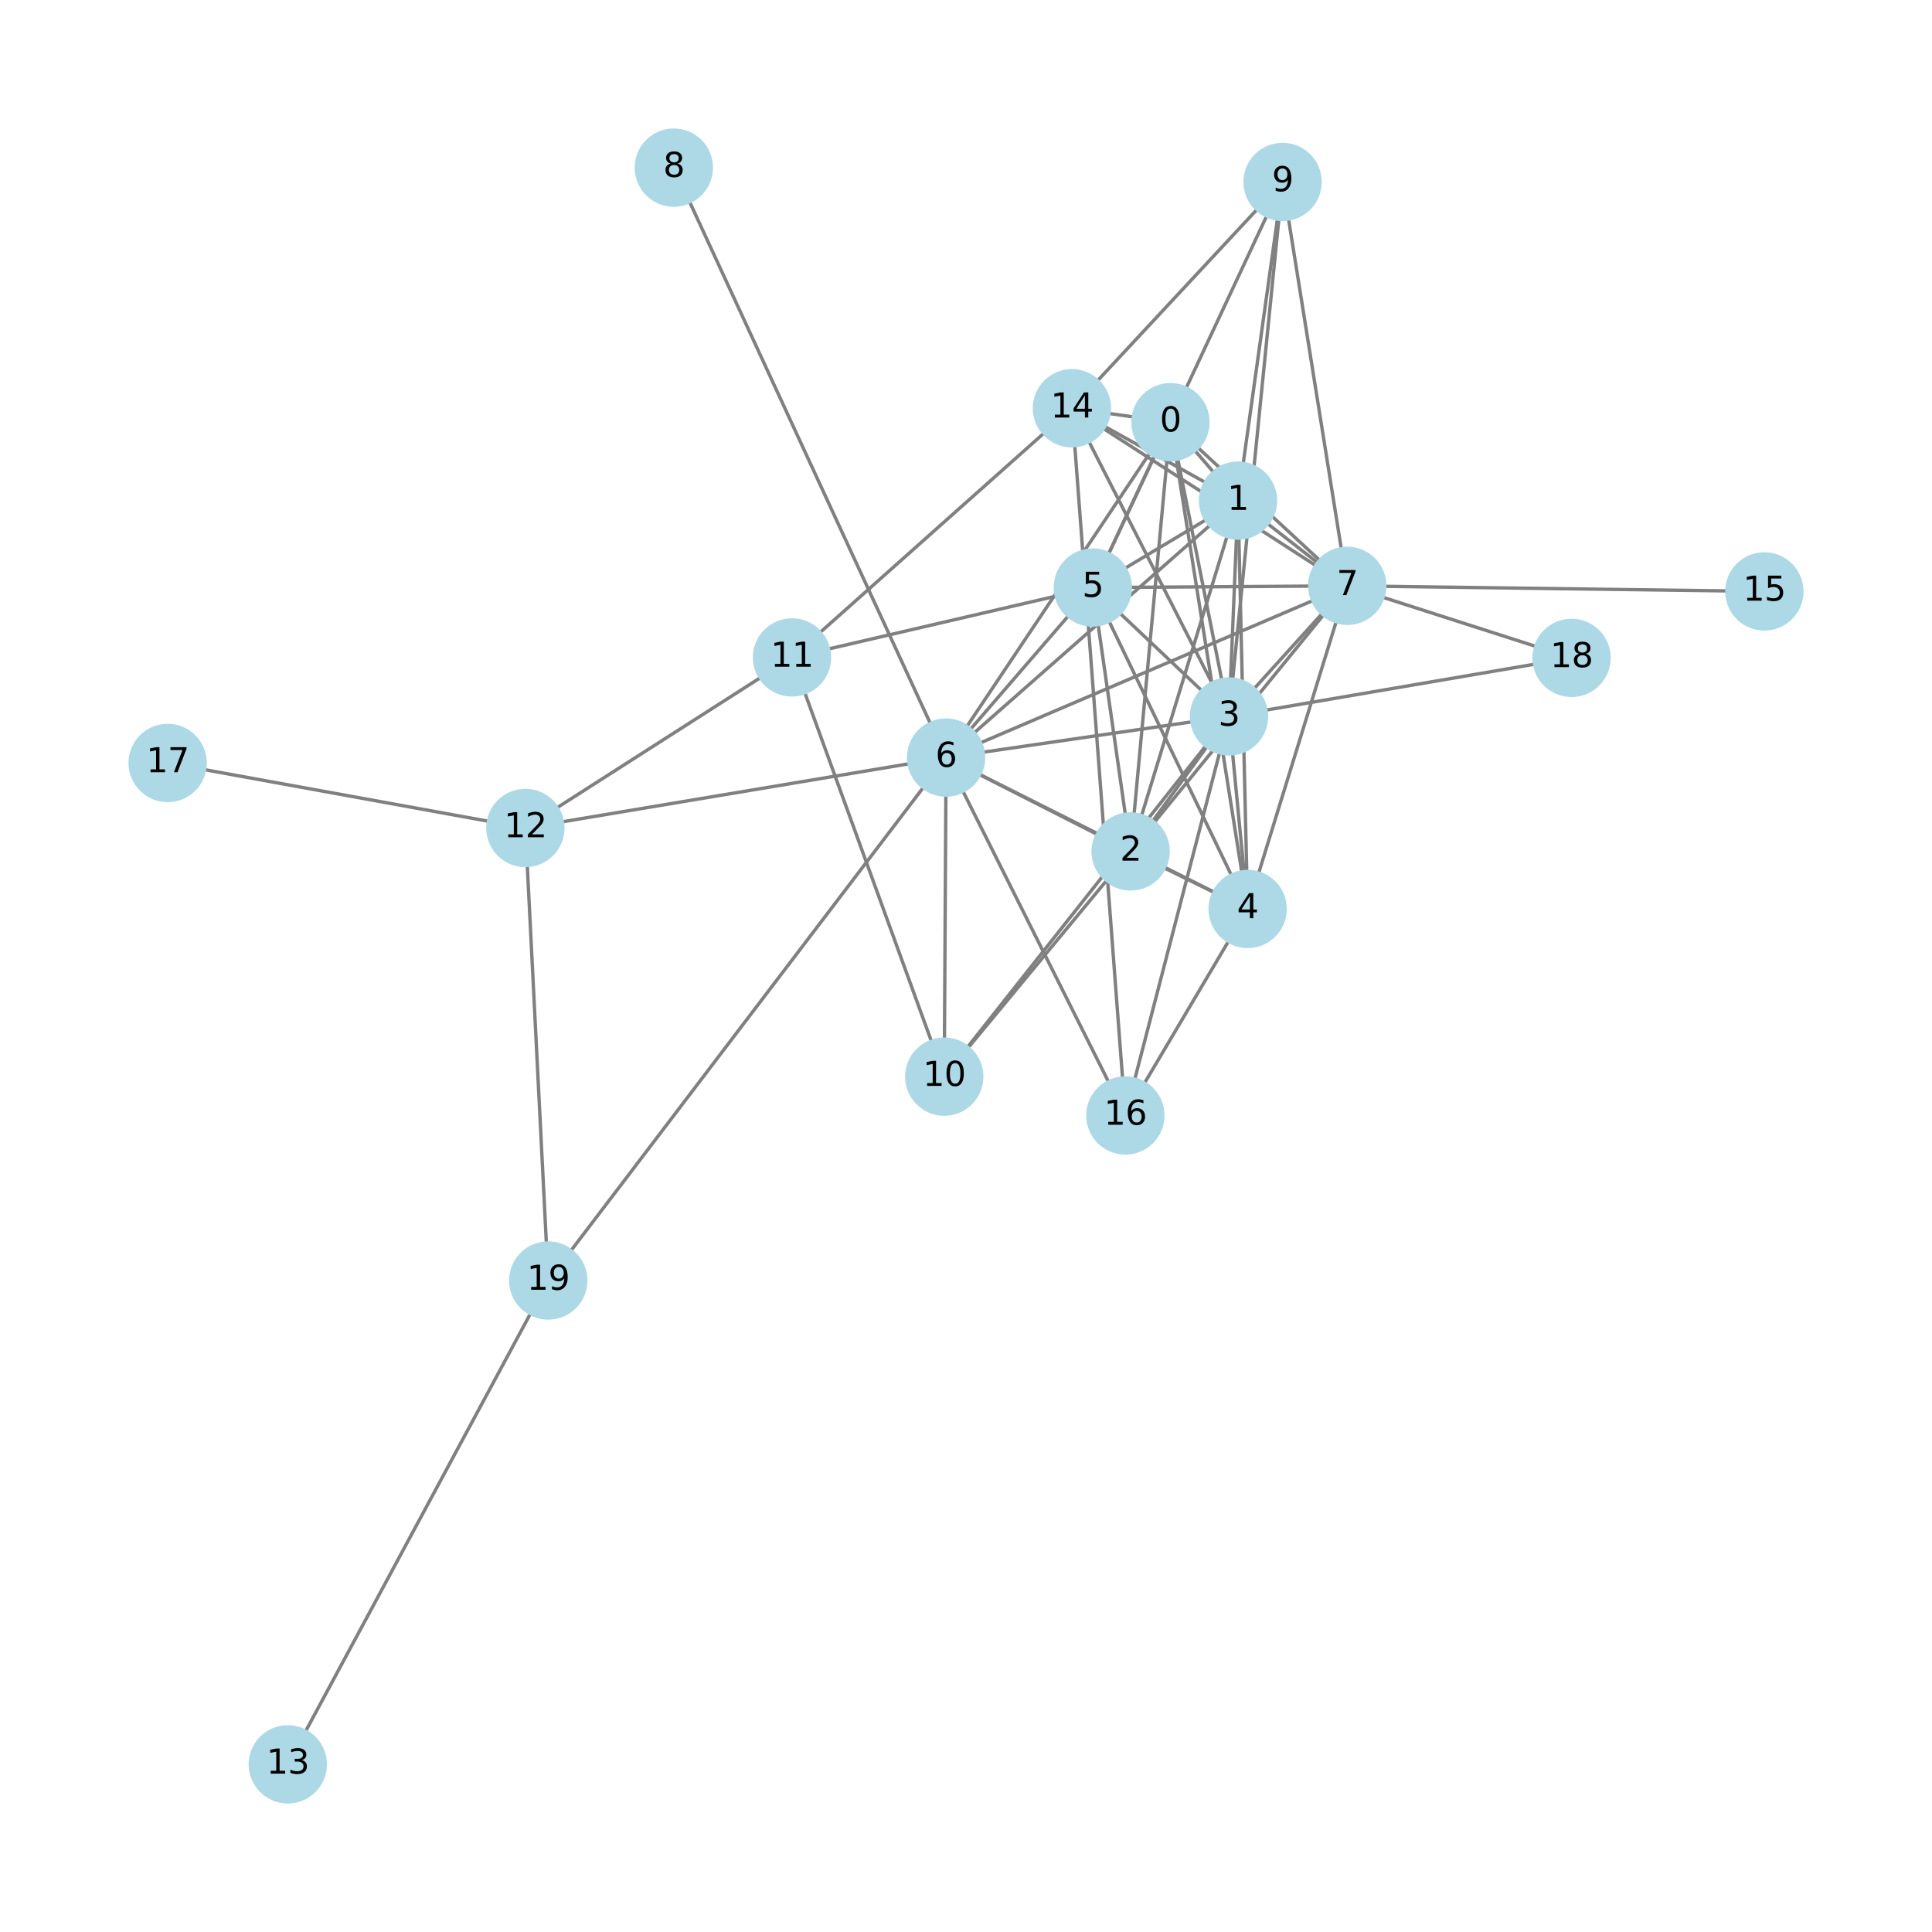 <?xml version="1.0" encoding="utf-8" standalone="no"?>
<!DOCTYPE svg PUBLIC "-//W3C//DTD SVG 1.1//EN"
  "http://www.w3.org/Graphics/SVG/1.1/DTD/svg11.dtd">
<svg xmlns:xlink="http://www.w3.org/1999/xlink" width="576pt" height="576pt" viewBox="0 0 576 576" xmlns="http://www.w3.org/2000/svg" version="1.1">
 <defs>
  <style type="text/css">*{stroke-linejoin: round; stroke-linecap: butt}</style>
 </defs>
 <g id="figure_1">
  <g id="patch_1">
   <path d="M 0 576 
L 576 576 
L 576 0 
L 0 0 
L 0 576 
z
" style="fill: none"/>
  </g>
  <g id="axes_1">
   <g id="LineCollection_1">
    <path d="M 348.956 125.868 
L 369.097 149.253 
" clip-path="url(#p76470efe67)" style="fill: none; stroke: #808080"/>
    <path d="M 348.956 125.868 
L 337.084 253.837 
" clip-path="url(#p76470efe67)" style="fill: none; stroke: #808080"/>
    <path d="M 348.956 125.868 
L 366.411 213.595 
" clip-path="url(#p76470efe67)" style="fill: none; stroke: #808080"/>
    <path d="M 348.956 125.868 
L 371.96 270.989 
" clip-path="url(#p76470efe67)" style="fill: none; stroke: #808080"/>
    <path d="M 348.956 125.868 
L 325.813 175.169 
" clip-path="url(#p76470efe67)" style="fill: none; stroke: #808080"/>
    <path d="M 348.956 125.868 
L 282.06 225.856 
" clip-path="url(#p76470efe67)" style="fill: none; stroke: #808080"/>
    <path d="M 348.956 125.868 
L 401.662 174.66 
" clip-path="url(#p76470efe67)" style="fill: none; stroke: #808080"/>
    <path d="M 348.956 125.868 
L 319.582 121.71 
" clip-path="url(#p76470efe67)" style="fill: none; stroke: #808080"/>
    <path d="M 369.097 149.253 
L 337.084 253.837 
" clip-path="url(#p76470efe67)" style="fill: none; stroke: #808080"/>
    <path d="M 369.097 149.253 
L 366.411 213.595 
" clip-path="url(#p76470efe67)" style="fill: none; stroke: #808080"/>
    <path d="M 369.097 149.253 
L 371.96 270.989 
" clip-path="url(#p76470efe67)" style="fill: none; stroke: #808080"/>
    <path d="M 369.097 149.253 
L 325.813 175.169 
" clip-path="url(#p76470efe67)" style="fill: none; stroke: #808080"/>
    <path d="M 369.097 149.253 
L 282.06 225.856 
" clip-path="url(#p76470efe67)" style="fill: none; stroke: #808080"/>
    <path d="M 369.097 149.253 
L 401.662 174.66 
" clip-path="url(#p76470efe67)" style="fill: none; stroke: #808080"/>
    <path d="M 369.097 149.253 
L 382.387 54.254 
" clip-path="url(#p76470efe67)" style="fill: none; stroke: #808080"/>
    <path d="M 369.097 149.253 
L 319.582 121.71 
" clip-path="url(#p76470efe67)" style="fill: none; stroke: #808080"/>
    <path d="M 337.084 253.837 
L 366.411 213.595 
" clip-path="url(#p76470efe67)" style="fill: none; stroke: #808080"/>
    <path d="M 337.084 253.837 
L 371.96 270.989 
" clip-path="url(#p76470efe67)" style="fill: none; stroke: #808080"/>
    <path d="M 337.084 253.837 
L 325.813 175.169 
" clip-path="url(#p76470efe67)" style="fill: none; stroke: #808080"/>
    <path d="M 337.084 253.837 
L 282.06 225.856 
" clip-path="url(#p76470efe67)" style="fill: none; stroke: #808080"/>
    <path d="M 337.084 253.837 
L 401.662 174.66 
" clip-path="url(#p76470efe67)" style="fill: none; stroke: #808080"/>
    <path d="M 337.084 253.837 
L 281.514 320.985 
" clip-path="url(#p76470efe67)" style="fill: none; stroke: #808080"/>
    <path d="M 366.411 213.595 
L 371.96 270.989 
" clip-path="url(#p76470efe67)" style="fill: none; stroke: #808080"/>
    <path d="M 366.411 213.595 
L 325.813 175.169 
" clip-path="url(#p76470efe67)" style="fill: none; stroke: #808080"/>
    <path d="M 366.411 213.595 
L 282.06 225.856 
" clip-path="url(#p76470efe67)" style="fill: none; stroke: #808080"/>
    <path d="M 366.411 213.595 
L 401.662 174.66 
" clip-path="url(#p76470efe67)" style="fill: none; stroke: #808080"/>
    <path d="M 366.411 213.595 
L 382.387 54.254 
" clip-path="url(#p76470efe67)" style="fill: none; stroke: #808080"/>
    <path d="M 366.411 213.595 
L 281.514 320.985 
" clip-path="url(#p76470efe67)" style="fill: none; stroke: #808080"/>
    <path d="M 366.411 213.595 
L 319.582 121.71 
" clip-path="url(#p76470efe67)" style="fill: none; stroke: #808080"/>
    <path d="M 366.411 213.595 
L 335.511 332.559 
" clip-path="url(#p76470efe67)" style="fill: none; stroke: #808080"/>
    <path d="M 366.411 213.595 
L 468.534 196.141 
" clip-path="url(#p76470efe67)" style="fill: none; stroke: #808080"/>
    <path d="M 371.96 270.989 
L 325.813 175.169 
" clip-path="url(#p76470efe67)" style="fill: none; stroke: #808080"/>
    <path d="M 371.96 270.989 
L 282.06 225.856 
" clip-path="url(#p76470efe67)" style="fill: none; stroke: #808080"/>
    <path d="M 371.96 270.989 
L 401.662 174.66 
" clip-path="url(#p76470efe67)" style="fill: none; stroke: #808080"/>
    <path d="M 371.96 270.989 
L 335.511 332.559 
" clip-path="url(#p76470efe67)" style="fill: none; stroke: #808080"/>
    <path d="M 325.813 175.169 
L 282.06 225.856 
" clip-path="url(#p76470efe67)" style="fill: none; stroke: #808080"/>
    <path d="M 325.813 175.169 
L 401.662 174.66 
" clip-path="url(#p76470efe67)" style="fill: none; stroke: #808080"/>
    <path d="M 325.813 175.169 
L 382.387 54.254 
" clip-path="url(#p76470efe67)" style="fill: none; stroke: #808080"/>
    <path d="M 325.813 175.169 
L 236.126 196.012 
" clip-path="url(#p76470efe67)" style="fill: none; stroke: #808080"/>
    <path d="M 282.06 225.856 
L 401.662 174.66 
" clip-path="url(#p76470efe67)" style="fill: none; stroke: #808080"/>
    <path d="M 282.06 225.856 
L 200.897 49.983 
" clip-path="url(#p76470efe67)" style="fill: none; stroke: #808080"/>
    <path d="M 282.06 225.856 
L 281.514 320.985 
" clip-path="url(#p76470efe67)" style="fill: none; stroke: #808080"/>
    <path d="M 282.06 225.856 
L 156.635 246.852 
" clip-path="url(#p76470efe67)" style="fill: none; stroke: #808080"/>
    <path d="M 282.06 225.856 
L 335.511 332.559 
" clip-path="url(#p76470efe67)" style="fill: none; stroke: #808080"/>
    <path d="M 282.06 225.856 
L 163.455 381.769 
" clip-path="url(#p76470efe67)" style="fill: none; stroke: #808080"/>
    <path d="M 401.662 174.66 
L 382.387 54.254 
" clip-path="url(#p76470efe67)" style="fill: none; stroke: #808080"/>
    <path d="M 401.662 174.66 
L 319.582 121.71 
" clip-path="url(#p76470efe67)" style="fill: none; stroke: #808080"/>
    <path d="M 401.662 174.66 
L 526.017 176.326 
" clip-path="url(#p76470efe67)" style="fill: none; stroke: #808080"/>
    <path d="M 401.662 174.66 
L 468.534 196.141 
" clip-path="url(#p76470efe67)" style="fill: none; stroke: #808080"/>
    <path d="M 382.387 54.254 
L 319.582 121.71 
" clip-path="url(#p76470efe67)" style="fill: none; stroke: #808080"/>
    <path d="M 281.514 320.985 
L 236.126 196.012 
" clip-path="url(#p76470efe67)" style="fill: none; stroke: #808080"/>
    <path d="M 236.126 196.012 
L 156.635 246.852 
" clip-path="url(#p76470efe67)" style="fill: none; stroke: #808080"/>
    <path d="M 236.126 196.012 
L 319.582 121.71 
" clip-path="url(#p76470efe67)" style="fill: none; stroke: #808080"/>
    <path d="M 156.635 246.852 
L 49.983 227.468 
" clip-path="url(#p76470efe67)" style="fill: none; stroke: #808080"/>
    <path d="M 156.635 246.852 
L 163.455 381.769 
" clip-path="url(#p76470efe67)" style="fill: none; stroke: #808080"/>
    <path d="M 85.804 526.017 
L 163.455 381.769 
" clip-path="url(#p76470efe67)" style="fill: none; stroke: #808080"/>
    <path d="M 319.582 121.71 
L 335.511 332.559 
" clip-path="url(#p76470efe67)" style="fill: none; stroke: #808080"/>
   </g>
   <g id="PathCollection_1">
    <defs>
     <path id="md13253ac1e" d="M 0 11.18 
C 2.965 11.18 5.809 10.002 7.906 7.906 
C 10.002 5.809 11.18 2.965 11.18 0 
C 11.18 -2.965 10.002 -5.809 7.906 -7.906 
C 5.809 -10.002 2.965 -11.18 0 -11.18 
C -2.965 -11.18 -5.809 -10.002 -7.906 -7.906 
C -10.002 -5.809 -11.18 -2.965 -11.18 0 
C -11.18 2.965 -10.002 5.809 -7.906 7.906 
C -5.809 10.002 -2.965 11.18 0 11.18 
z
" style="stroke: #add8e6"/>
    </defs>
    <g clip-path="url(#p76470efe67)">
     <use xlink:href="#md13253ac1e" x="348.956" y="125.868" style="fill: #add8e6; stroke: #add8e6"/>
     <use xlink:href="#md13253ac1e" x="369.097" y="149.253" style="fill: #add8e6; stroke: #add8e6"/>
     <use xlink:href="#md13253ac1e" x="337.084" y="253.837" style="fill: #add8e6; stroke: #add8e6"/>
     <use xlink:href="#md13253ac1e" x="366.411" y="213.595" style="fill: #add8e6; stroke: #add8e6"/>
     <use xlink:href="#md13253ac1e" x="371.96" y="270.989" style="fill: #add8e6; stroke: #add8e6"/>
     <use xlink:href="#md13253ac1e" x="325.813" y="175.169" style="fill: #add8e6; stroke: #add8e6"/>
     <use xlink:href="#md13253ac1e" x="282.06" y="225.856" style="fill: #add8e6; stroke: #add8e6"/>
     <use xlink:href="#md13253ac1e" x="401.662" y="174.66" style="fill: #add8e6; stroke: #add8e6"/>
     <use xlink:href="#md13253ac1e" x="200.897" y="49.983" style="fill: #add8e6; stroke: #add8e6"/>
     <use xlink:href="#md13253ac1e" x="382.387" y="54.254" style="fill: #add8e6; stroke: #add8e6"/>
     <use xlink:href="#md13253ac1e" x="281.514" y="320.985" style="fill: #add8e6; stroke: #add8e6"/>
     <use xlink:href="#md13253ac1e" x="236.126" y="196.012" style="fill: #add8e6; stroke: #add8e6"/>
     <use xlink:href="#md13253ac1e" x="156.635" y="246.852" style="fill: #add8e6; stroke: #add8e6"/>
     <use xlink:href="#md13253ac1e" x="85.804" y="526.017" style="fill: #add8e6; stroke: #add8e6"/>
     <use xlink:href="#md13253ac1e" x="319.582" y="121.71" style="fill: #add8e6; stroke: #add8e6"/>
     <use xlink:href="#md13253ac1e" x="526.017" y="176.326" style="fill: #add8e6; stroke: #add8e6"/>
     <use xlink:href="#md13253ac1e" x="335.511" y="332.559" style="fill: #add8e6; stroke: #add8e6"/>
     <use xlink:href="#md13253ac1e" x="49.983" y="227.468" style="fill: #add8e6; stroke: #add8e6"/>
     <use xlink:href="#md13253ac1e" x="468.534" y="196.141" style="fill: #add8e6; stroke: #add8e6"/>
     <use xlink:href="#md13253ac1e" x="163.455" y="381.769" style="fill: #add8e6; stroke: #add8e6"/>
    </g>
   </g>
   <g id="text_1">
    <g clip-path="url(#p76470efe67)">
     <!-- 0 -->
     <g transform="translate(345.774 128.628) scale(0.1 -0.1)">
      <defs>
       <path id="DejaVuSans-30" d="M 2034 4250 
Q 1547 4250 1301 3770 
Q 1056 3291 1056 2328 
Q 1056 1369 1301 889 
Q 1547 409 2034 409 
Q 2525 409 2770 889 
Q 3016 1369 3016 2328 
Q 3016 3291 2770 3770 
Q 2525 4250 2034 4250 
z
M 2034 4750 
Q 2819 4750 3233 4129 
Q 3647 3509 3647 2328 
Q 3647 1150 3233 529 
Q 2819 -91 2034 -91 
Q 1250 -91 836 529 
Q 422 1150 422 2328 
Q 422 3509 836 4129 
Q 1250 4750 2034 4750 
z
" transform="scale(0.016)"/>
      </defs>
      <use xlink:href="#DejaVuSans-30"/>
     </g>
    </g>
   </g>
   <g id="text_2">
    <g clip-path="url(#p76470efe67)">
     <!-- 1 -->
     <g transform="translate(365.916 152.012) scale(0.1 -0.1)">
      <defs>
       <path id="DejaVuSans-31" d="M 794 531 
L 1825 531 
L 1825 4091 
L 703 3866 
L 703 4441 
L 1819 4666 
L 2450 4666 
L 2450 531 
L 3481 531 
L 3481 0 
L 794 0 
L 794 531 
z
" transform="scale(0.016)"/>
      </defs>
      <use xlink:href="#DejaVuSans-31"/>
     </g>
    </g>
   </g>
   <g id="text_3">
    <g clip-path="url(#p76470efe67)">
     <!-- 2 -->
     <g transform="translate(333.903 256.596) scale(0.1 -0.1)">
      <defs>
       <path id="DejaVuSans-32" d="M 1228 531 
L 3431 531 
L 3431 0 
L 469 0 
L 469 531 
Q 828 903 1448 1529 
Q 2069 2156 2228 2338 
Q 2531 2678 2651 2914 
Q 2772 3150 2772 3378 
Q 2772 3750 2511 3984 
Q 2250 4219 1831 4219 
Q 1534 4219 1204 4116 
Q 875 4013 500 3803 
L 500 4441 
Q 881 4594 1212 4672 
Q 1544 4750 1819 4750 
Q 2544 4750 2975 4387 
Q 3406 4025 3406 3419 
Q 3406 3131 3298 2873 
Q 3191 2616 2906 2266 
Q 2828 2175 2409 1742 
Q 1991 1309 1228 531 
z
" transform="scale(0.016)"/>
      </defs>
      <use xlink:href="#DejaVuSans-32"/>
     </g>
    </g>
   </g>
   <g id="text_4">
    <g clip-path="url(#p76470efe67)">
     <!-- 3 -->
     <g transform="translate(363.23 216.355) scale(0.1 -0.1)">
      <defs>
       <path id="DejaVuSans-33" d="M 2597 2516 
Q 3050 2419 3304 2112 
Q 3559 1806 3559 1356 
Q 3559 666 3084 287 
Q 2609 -91 1734 -91 
Q 1441 -91 1130 -33 
Q 819 25 488 141 
L 488 750 
Q 750 597 1062 519 
Q 1375 441 1716 441 
Q 2309 441 2620 675 
Q 2931 909 2931 1356 
Q 2931 1769 2642 2001 
Q 2353 2234 1838 2234 
L 1294 2234 
L 1294 2753 
L 1863 2753 
Q 2328 2753 2575 2939 
Q 2822 3125 2822 3475 
Q 2822 3834 2567 4026 
Q 2313 4219 1838 4219 
Q 1578 4219 1281 4162 
Q 984 4106 628 3988 
L 628 4550 
Q 988 4650 1302 4700 
Q 1616 4750 1894 4750 
Q 2613 4750 3031 4423 
Q 3450 4097 3450 3541 
Q 3450 3153 3228 2886 
Q 3006 2619 2597 2516 
z
" transform="scale(0.016)"/>
      </defs>
      <use xlink:href="#DejaVuSans-33"/>
     </g>
    </g>
   </g>
   <g id="text_5">
    <g clip-path="url(#p76470efe67)">
     <!-- 4 -->
     <g transform="translate(368.779 273.749) scale(0.1 -0.1)">
      <defs>
       <path id="DejaVuSans-34" d="M 2419 4116 
L 825 1625 
L 2419 1625 
L 2419 4116 
z
M 2253 4666 
L 3047 4666 
L 3047 1625 
L 3713 1625 
L 3713 1100 
L 3047 1100 
L 3047 0 
L 2419 0 
L 2419 1100 
L 313 1100 
L 313 1709 
L 2253 4666 
z
" transform="scale(0.016)"/>
      </defs>
      <use xlink:href="#DejaVuSans-34"/>
     </g>
    </g>
   </g>
   <g id="text_6">
    <g clip-path="url(#p76470efe67)">
     <!-- 5 -->
     <g transform="translate(322.632 177.928) scale(0.1 -0.1)">
      <defs>
       <path id="DejaVuSans-35" d="M 691 4666 
L 3169 4666 
L 3169 4134 
L 1269 4134 
L 1269 2991 
Q 1406 3038 1543 3061 
Q 1681 3084 1819 3084 
Q 2600 3084 3056 2656 
Q 3513 2228 3513 1497 
Q 3513 744 3044 326 
Q 2575 -91 1722 -91 
Q 1428 -91 1123 -41 
Q 819 9 494 109 
L 494 744 
Q 775 591 1075 516 
Q 1375 441 1709 441 
Q 2250 441 2565 725 
Q 2881 1009 2881 1497 
Q 2881 1984 2565 2268 
Q 2250 2553 1709 2553 
Q 1456 2553 1204 2497 
Q 953 2441 691 2322 
L 691 4666 
z
" transform="scale(0.016)"/>
      </defs>
      <use xlink:href="#DejaVuSans-35"/>
     </g>
    </g>
   </g>
   <g id="text_7">
    <g clip-path="url(#p76470efe67)">
     <!-- 6 -->
     <g transform="translate(278.879 228.615) scale(0.1 -0.1)">
      <defs>
       <path id="DejaVuSans-36" d="M 2113 2584 
Q 1688 2584 1439 2293 
Q 1191 2003 1191 1497 
Q 1191 994 1439 701 
Q 1688 409 2113 409 
Q 2538 409 2786 701 
Q 3034 994 3034 1497 
Q 3034 2003 2786 2293 
Q 2538 2584 2113 2584 
z
M 3366 4563 
L 3366 3988 
Q 3128 4100 2886 4159 
Q 2644 4219 2406 4219 
Q 1781 4219 1451 3797 
Q 1122 3375 1075 2522 
Q 1259 2794 1537 2939 
Q 1816 3084 2150 3084 
Q 2853 3084 3261 2657 
Q 3669 2231 3669 1497 
Q 3669 778 3244 343 
Q 2819 -91 2113 -91 
Q 1303 -91 875 529 
Q 447 1150 447 2328 
Q 447 3434 972 4092 
Q 1497 4750 2381 4750 
Q 2619 4750 2861 4703 
Q 3103 4656 3366 4563 
z
" transform="scale(0.016)"/>
      </defs>
      <use xlink:href="#DejaVuSans-36"/>
     </g>
    </g>
   </g>
   <g id="text_8">
    <g clip-path="url(#p76470efe67)">
     <!-- 7 -->
     <g transform="translate(398.481 177.419) scale(0.1 -0.1)">
      <defs>
       <path id="DejaVuSans-37" d="M 525 4666 
L 3525 4666 
L 3525 4397 
L 1831 0 
L 1172 0 
L 2766 4134 
L 525 4134 
L 525 4666 
z
" transform="scale(0.016)"/>
      </defs>
      <use xlink:href="#DejaVuSans-37"/>
     </g>
    </g>
   </g>
   <g id="text_9">
    <g clip-path="url(#p76470efe67)">
     <!-- 8 -->
     <g transform="translate(197.716 52.743) scale(0.1 -0.1)">
      <defs>
       <path id="DejaVuSans-38" d="M 2034 2216 
Q 1584 2216 1326 1975 
Q 1069 1734 1069 1313 
Q 1069 891 1326 650 
Q 1584 409 2034 409 
Q 2484 409 2743 651 
Q 3003 894 3003 1313 
Q 3003 1734 2745 1975 
Q 2488 2216 2034 2216 
z
M 1403 2484 
Q 997 2584 770 2862 
Q 544 3141 544 3541 
Q 544 4100 942 4425 
Q 1341 4750 2034 4750 
Q 2731 4750 3128 4425 
Q 3525 4100 3525 3541 
Q 3525 3141 3298 2862 
Q 3072 2584 2669 2484 
Q 3125 2378 3379 2068 
Q 3634 1759 3634 1313 
Q 3634 634 3220 271 
Q 2806 -91 2034 -91 
Q 1263 -91 848 271 
Q 434 634 434 1313 
Q 434 1759 690 2068 
Q 947 2378 1403 2484 
z
M 1172 3481 
Q 1172 3119 1398 2916 
Q 1625 2713 2034 2713 
Q 2441 2713 2670 2916 
Q 2900 3119 2900 3481 
Q 2900 3844 2670 4047 
Q 2441 4250 2034 4250 
Q 1625 4250 1398 4047 
Q 1172 3844 1172 3481 
z
" transform="scale(0.016)"/>
      </defs>
      <use xlink:href="#DejaVuSans-38"/>
     </g>
    </g>
   </g>
   <g id="text_10">
    <g clip-path="url(#p76470efe67)">
     <!-- 9 -->
     <g transform="translate(379.206 57.014) scale(0.1 -0.1)">
      <defs>
       <path id="DejaVuSans-39" d="M 703 97 
L 703 672 
Q 941 559 1184 500 
Q 1428 441 1663 441 
Q 2288 441 2617 861 
Q 2947 1281 2994 2138 
Q 2813 1869 2534 1725 
Q 2256 1581 1919 1581 
Q 1219 1581 811 2004 
Q 403 2428 403 3163 
Q 403 3881 828 4315 
Q 1253 4750 1959 4750 
Q 2769 4750 3195 4129 
Q 3622 3509 3622 2328 
Q 3622 1225 3098 567 
Q 2575 -91 1691 -91 
Q 1453 -91 1209 -44 
Q 966 3 703 97 
z
M 1959 2075 
Q 2384 2075 2632 2365 
Q 2881 2656 2881 3163 
Q 2881 3666 2632 3958 
Q 2384 4250 1959 4250 
Q 1534 4250 1286 3958 
Q 1038 3666 1038 3163 
Q 1038 2656 1286 2365 
Q 1534 2075 1959 2075 
z
" transform="scale(0.016)"/>
      </defs>
      <use xlink:href="#DejaVuSans-39"/>
     </g>
    </g>
   </g>
   <g id="text_11">
    <g clip-path="url(#p76470efe67)">
     <!-- 10 -->
     <g transform="translate(275.151 323.744) scale(0.1 -0.1)">
      <use xlink:href="#DejaVuSans-31"/>
      <use xlink:href="#DejaVuSans-30" x="63.623"/>
     </g>
    </g>
   </g>
   <g id="text_12">
    <g clip-path="url(#p76470efe67)">
     <!-- 11 -->
     <g transform="translate(229.764 198.772) scale(0.1 -0.1)">
      <use xlink:href="#DejaVuSans-31"/>
      <use xlink:href="#DejaVuSans-31" x="63.623"/>
     </g>
    </g>
   </g>
   <g id="text_13">
    <g clip-path="url(#p76470efe67)">
     <!-- 12 -->
     <g transform="translate(150.272 249.611) scale(0.1 -0.1)">
      <use xlink:href="#DejaVuSans-31"/>
      <use xlink:href="#DejaVuSans-32" x="63.623"/>
     </g>
    </g>
   </g>
   <g id="text_14">
    <g clip-path="url(#p76470efe67)">
     <!-- 13 -->
     <g transform="translate(79.442 528.776) scale(0.1 -0.1)">
      <use xlink:href="#DejaVuSans-31"/>
      <use xlink:href="#DejaVuSans-33" x="63.623"/>
     </g>
    </g>
   </g>
   <g id="text_15">
    <g clip-path="url(#p76470efe67)">
     <!-- 14 -->
     <g transform="translate(313.219 124.47) scale(0.1 -0.1)">
      <use xlink:href="#DejaVuSans-31"/>
      <use xlink:href="#DejaVuSans-34" x="63.623"/>
     </g>
    </g>
   </g>
   <g id="text_16">
    <g clip-path="url(#p76470efe67)">
     <!-- 15 -->
     <g transform="translate(519.654 179.085) scale(0.1 -0.1)">
      <use xlink:href="#DejaVuSans-31"/>
      <use xlink:href="#DejaVuSans-35" x="63.623"/>
     </g>
    </g>
   </g>
   <g id="text_17">
    <g clip-path="url(#p76470efe67)">
     <!-- 16 -->
     <g transform="translate(329.148 335.318) scale(0.1 -0.1)">
      <use xlink:href="#DejaVuSans-31"/>
      <use xlink:href="#DejaVuSans-36" x="63.623"/>
     </g>
    </g>
   </g>
   <g id="text_18">
    <g clip-path="url(#p76470efe67)">
     <!-- 17 -->
     <g transform="translate(43.621 230.228) scale(0.1 -0.1)">
      <use xlink:href="#DejaVuSans-31"/>
      <use xlink:href="#DejaVuSans-37" x="63.623"/>
     </g>
    </g>
   </g>
   <g id="text_19">
    <g clip-path="url(#p76470efe67)">
     <!-- 18 -->
     <g transform="translate(462.172 198.9) scale(0.1 -0.1)">
      <use xlink:href="#DejaVuSans-31"/>
      <use xlink:href="#DejaVuSans-38" x="63.623"/>
     </g>
    </g>
   </g>
   <g id="text_20">
    <g clip-path="url(#p76470efe67)">
     <!-- 19 -->
     <g transform="translate(157.092 384.528) scale(0.1 -0.1)">
      <use xlink:href="#DejaVuSans-31"/>
      <use xlink:href="#DejaVuSans-39" x="63.623"/>
     </g>
    </g>
   </g>
   <g id="text_21">
    <!-- Graph Representation -->
    <g transform="translate(222.124 -6) scale(0.12 -0.12)">
     <defs>
      <path id="DejaVuSans-47" d="M 3809 666 
L 3809 1919 
L 2778 1919 
L 2778 2438 
L 4434 2438 
L 4434 434 
Q 4069 175 3628 42 
Q 3188 -91 2688 -91 
Q 1594 -91 976 548 
Q 359 1188 359 2328 
Q 359 3472 976 4111 
Q 1594 4750 2688 4750 
Q 3144 4750 3555 4637 
Q 3966 4525 4313 4306 
L 4313 3634 
Q 3963 3931 3569 4081 
Q 3175 4231 2741 4231 
Q 1884 4231 1454 3753 
Q 1025 3275 1025 2328 
Q 1025 1384 1454 906 
Q 1884 428 2741 428 
Q 3075 428 3337 486 
Q 3600 544 3809 666 
z
" transform="scale(0.016)"/>
      <path id="DejaVuSans-72" d="M 2631 2963 
Q 2534 3019 2420 3045 
Q 2306 3072 2169 3072 
Q 1681 3072 1420 2755 
Q 1159 2438 1159 1844 
L 1159 0 
L 581 0 
L 581 3500 
L 1159 3500 
L 1159 2956 
Q 1341 3275 1631 3429 
Q 1922 3584 2338 3584 
Q 2397 3584 2469 3576 
Q 2541 3569 2628 3553 
L 2631 2963 
z
" transform="scale(0.016)"/>
      <path id="DejaVuSans-61" d="M 2194 1759 
Q 1497 1759 1228 1600 
Q 959 1441 959 1056 
Q 959 750 1161 570 
Q 1363 391 1709 391 
Q 2188 391 2477 730 
Q 2766 1069 2766 1631 
L 2766 1759 
L 2194 1759 
z
M 3341 1997 
L 3341 0 
L 2766 0 
L 2766 531 
Q 2569 213 2275 61 
Q 1981 -91 1556 -91 
Q 1019 -91 701 211 
Q 384 513 384 1019 
Q 384 1609 779 1909 
Q 1175 2209 1959 2209 
L 2766 2209 
L 2766 2266 
Q 2766 2663 2505 2880 
Q 2244 3097 1772 3097 
Q 1472 3097 1187 3025 
Q 903 2953 641 2809 
L 641 3341 
Q 956 3463 1253 3523 
Q 1550 3584 1831 3584 
Q 2591 3584 2966 3190 
Q 3341 2797 3341 1997 
z
" transform="scale(0.016)"/>
      <path id="DejaVuSans-70" d="M 1159 525 
L 1159 -1331 
L 581 -1331 
L 581 3500 
L 1159 3500 
L 1159 2969 
Q 1341 3281 1617 3432 
Q 1894 3584 2278 3584 
Q 2916 3584 3314 3078 
Q 3713 2572 3713 1747 
Q 3713 922 3314 415 
Q 2916 -91 2278 -91 
Q 1894 -91 1617 61 
Q 1341 213 1159 525 
z
M 3116 1747 
Q 3116 2381 2855 2742 
Q 2594 3103 2138 3103 
Q 1681 3103 1420 2742 
Q 1159 2381 1159 1747 
Q 1159 1113 1420 752 
Q 1681 391 2138 391 
Q 2594 391 2855 752 
Q 3116 1113 3116 1747 
z
" transform="scale(0.016)"/>
      <path id="DejaVuSans-68" d="M 3513 2113 
L 3513 0 
L 2938 0 
L 2938 2094 
Q 2938 2591 2744 2837 
Q 2550 3084 2163 3084 
Q 1697 3084 1428 2787 
Q 1159 2491 1159 1978 
L 1159 0 
L 581 0 
L 581 4863 
L 1159 4863 
L 1159 2956 
Q 1366 3272 1645 3428 
Q 1925 3584 2291 3584 
Q 2894 3584 3203 3211 
Q 3513 2838 3513 2113 
z
" transform="scale(0.016)"/>
      <path id="DejaVuSans-20" transform="scale(0.016)"/>
      <path id="DejaVuSans-52" d="M 2841 2188 
Q 3044 2119 3236 1894 
Q 3428 1669 3622 1275 
L 4263 0 
L 3584 0 
L 2988 1197 
Q 2756 1666 2539 1819 
Q 2322 1972 1947 1972 
L 1259 1972 
L 1259 0 
L 628 0 
L 628 4666 
L 2053 4666 
Q 2853 4666 3247 4331 
Q 3641 3997 3641 3322 
Q 3641 2881 3436 2590 
Q 3231 2300 2841 2188 
z
M 1259 4147 
L 1259 2491 
L 2053 2491 
Q 2509 2491 2742 2702 
Q 2975 2913 2975 3322 
Q 2975 3731 2742 3939 
Q 2509 4147 2053 4147 
L 1259 4147 
z
" transform="scale(0.016)"/>
      <path id="DejaVuSans-65" d="M 3597 1894 
L 3597 1613 
L 953 1613 
Q 991 1019 1311 708 
Q 1631 397 2203 397 
Q 2534 397 2845 478 
Q 3156 559 3463 722 
L 3463 178 
Q 3153 47 2828 -22 
Q 2503 -91 2169 -91 
Q 1331 -91 842 396 
Q 353 884 353 1716 
Q 353 2575 817 3079 
Q 1281 3584 2069 3584 
Q 2775 3584 3186 3129 
Q 3597 2675 3597 1894 
z
M 3022 2063 
Q 3016 2534 2758 2815 
Q 2500 3097 2075 3097 
Q 1594 3097 1305 2825 
Q 1016 2553 972 2059 
L 3022 2063 
z
" transform="scale(0.016)"/>
      <path id="DejaVuSans-73" d="M 2834 3397 
L 2834 2853 
Q 2591 2978 2328 3040 
Q 2066 3103 1784 3103 
Q 1356 3103 1142 2972 
Q 928 2841 928 2578 
Q 928 2378 1081 2264 
Q 1234 2150 1697 2047 
L 1894 2003 
Q 2506 1872 2764 1633 
Q 3022 1394 3022 966 
Q 3022 478 2636 193 
Q 2250 -91 1575 -91 
Q 1294 -91 989 -36 
Q 684 19 347 128 
L 347 722 
Q 666 556 975 473 
Q 1284 391 1588 391 
Q 1994 391 2212 530 
Q 2431 669 2431 922 
Q 2431 1156 2273 1281 
Q 2116 1406 1581 1522 
L 1381 1569 
Q 847 1681 609 1914 
Q 372 2147 372 2553 
Q 372 3047 722 3315 
Q 1072 3584 1716 3584 
Q 2034 3584 2315 3537 
Q 2597 3491 2834 3397 
z
" transform="scale(0.016)"/>
      <path id="DejaVuSans-6e" d="M 3513 2113 
L 3513 0 
L 2938 0 
L 2938 2094 
Q 2938 2591 2744 2837 
Q 2550 3084 2163 3084 
Q 1697 3084 1428 2787 
Q 1159 2491 1159 1978 
L 1159 0 
L 581 0 
L 581 3500 
L 1159 3500 
L 1159 2956 
Q 1366 3272 1645 3428 
Q 1925 3584 2291 3584 
Q 2894 3584 3203 3211 
Q 3513 2838 3513 2113 
z
" transform="scale(0.016)"/>
      <path id="DejaVuSans-74" d="M 1172 4494 
L 1172 3500 
L 2356 3500 
L 2356 3053 
L 1172 3053 
L 1172 1153 
Q 1172 725 1289 603 
Q 1406 481 1766 481 
L 2356 481 
L 2356 0 
L 1766 0 
Q 1100 0 847 248 
Q 594 497 594 1153 
L 594 3053 
L 172 3053 
L 172 3500 
L 594 3500 
L 594 4494 
L 1172 4494 
z
" transform="scale(0.016)"/>
      <path id="DejaVuSans-69" d="M 603 3500 
L 1178 3500 
L 1178 0 
L 603 0 
L 603 3500 
z
M 603 4863 
L 1178 4863 
L 1178 4134 
L 603 4134 
L 603 4863 
z
" transform="scale(0.016)"/>
      <path id="DejaVuSans-6f" d="M 1959 3097 
Q 1497 3097 1228 2736 
Q 959 2375 959 1747 
Q 959 1119 1226 758 
Q 1494 397 1959 397 
Q 2419 397 2687 759 
Q 2956 1122 2956 1747 
Q 2956 2369 2687 2733 
Q 2419 3097 1959 3097 
z
M 1959 3584 
Q 2709 3584 3137 3096 
Q 3566 2609 3566 1747 
Q 3566 888 3137 398 
Q 2709 -91 1959 -91 
Q 1206 -91 779 398 
Q 353 888 353 1747 
Q 353 2609 779 3096 
Q 1206 3584 1959 3584 
z
" transform="scale(0.016)"/>
     </defs>
     <use xlink:href="#DejaVuSans-47"/>
     <use xlink:href="#DejaVuSans-72" x="77.49"/>
     <use xlink:href="#DejaVuSans-61" x="118.604"/>
     <use xlink:href="#DejaVuSans-70" x="179.883"/>
     <use xlink:href="#DejaVuSans-68" x="243.359"/>
     <use xlink:href="#DejaVuSans-20" x="306.738"/>
     <use xlink:href="#DejaVuSans-52" x="338.525"/>
     <use xlink:href="#DejaVuSans-65" x="403.508"/>
     <use xlink:href="#DejaVuSans-70" x="465.031"/>
     <use xlink:href="#DejaVuSans-72" x="528.508"/>
     <use xlink:href="#DejaVuSans-65" x="567.371"/>
     <use xlink:href="#DejaVuSans-73" x="628.895"/>
     <use xlink:href="#DejaVuSans-65" x="680.994"/>
     <use xlink:href="#DejaVuSans-6e" x="742.518"/>
     <use xlink:href="#DejaVuSans-74" x="805.896"/>
     <use xlink:href="#DejaVuSans-61" x="845.105"/>
     <use xlink:href="#DejaVuSans-74" x="906.385"/>
     <use xlink:href="#DejaVuSans-69" x="945.594"/>
     <use xlink:href="#DejaVuSans-6f" x="973.377"/>
     <use xlink:href="#DejaVuSans-6e" x="1034.559"/>
    </g>
   </g>
  </g>
 </g>
 <defs>
  <clipPath id="p76470efe67">
   <rect x="0" y="0" width="576" height="576"/>
  </clipPath>
 </defs>
</svg>
